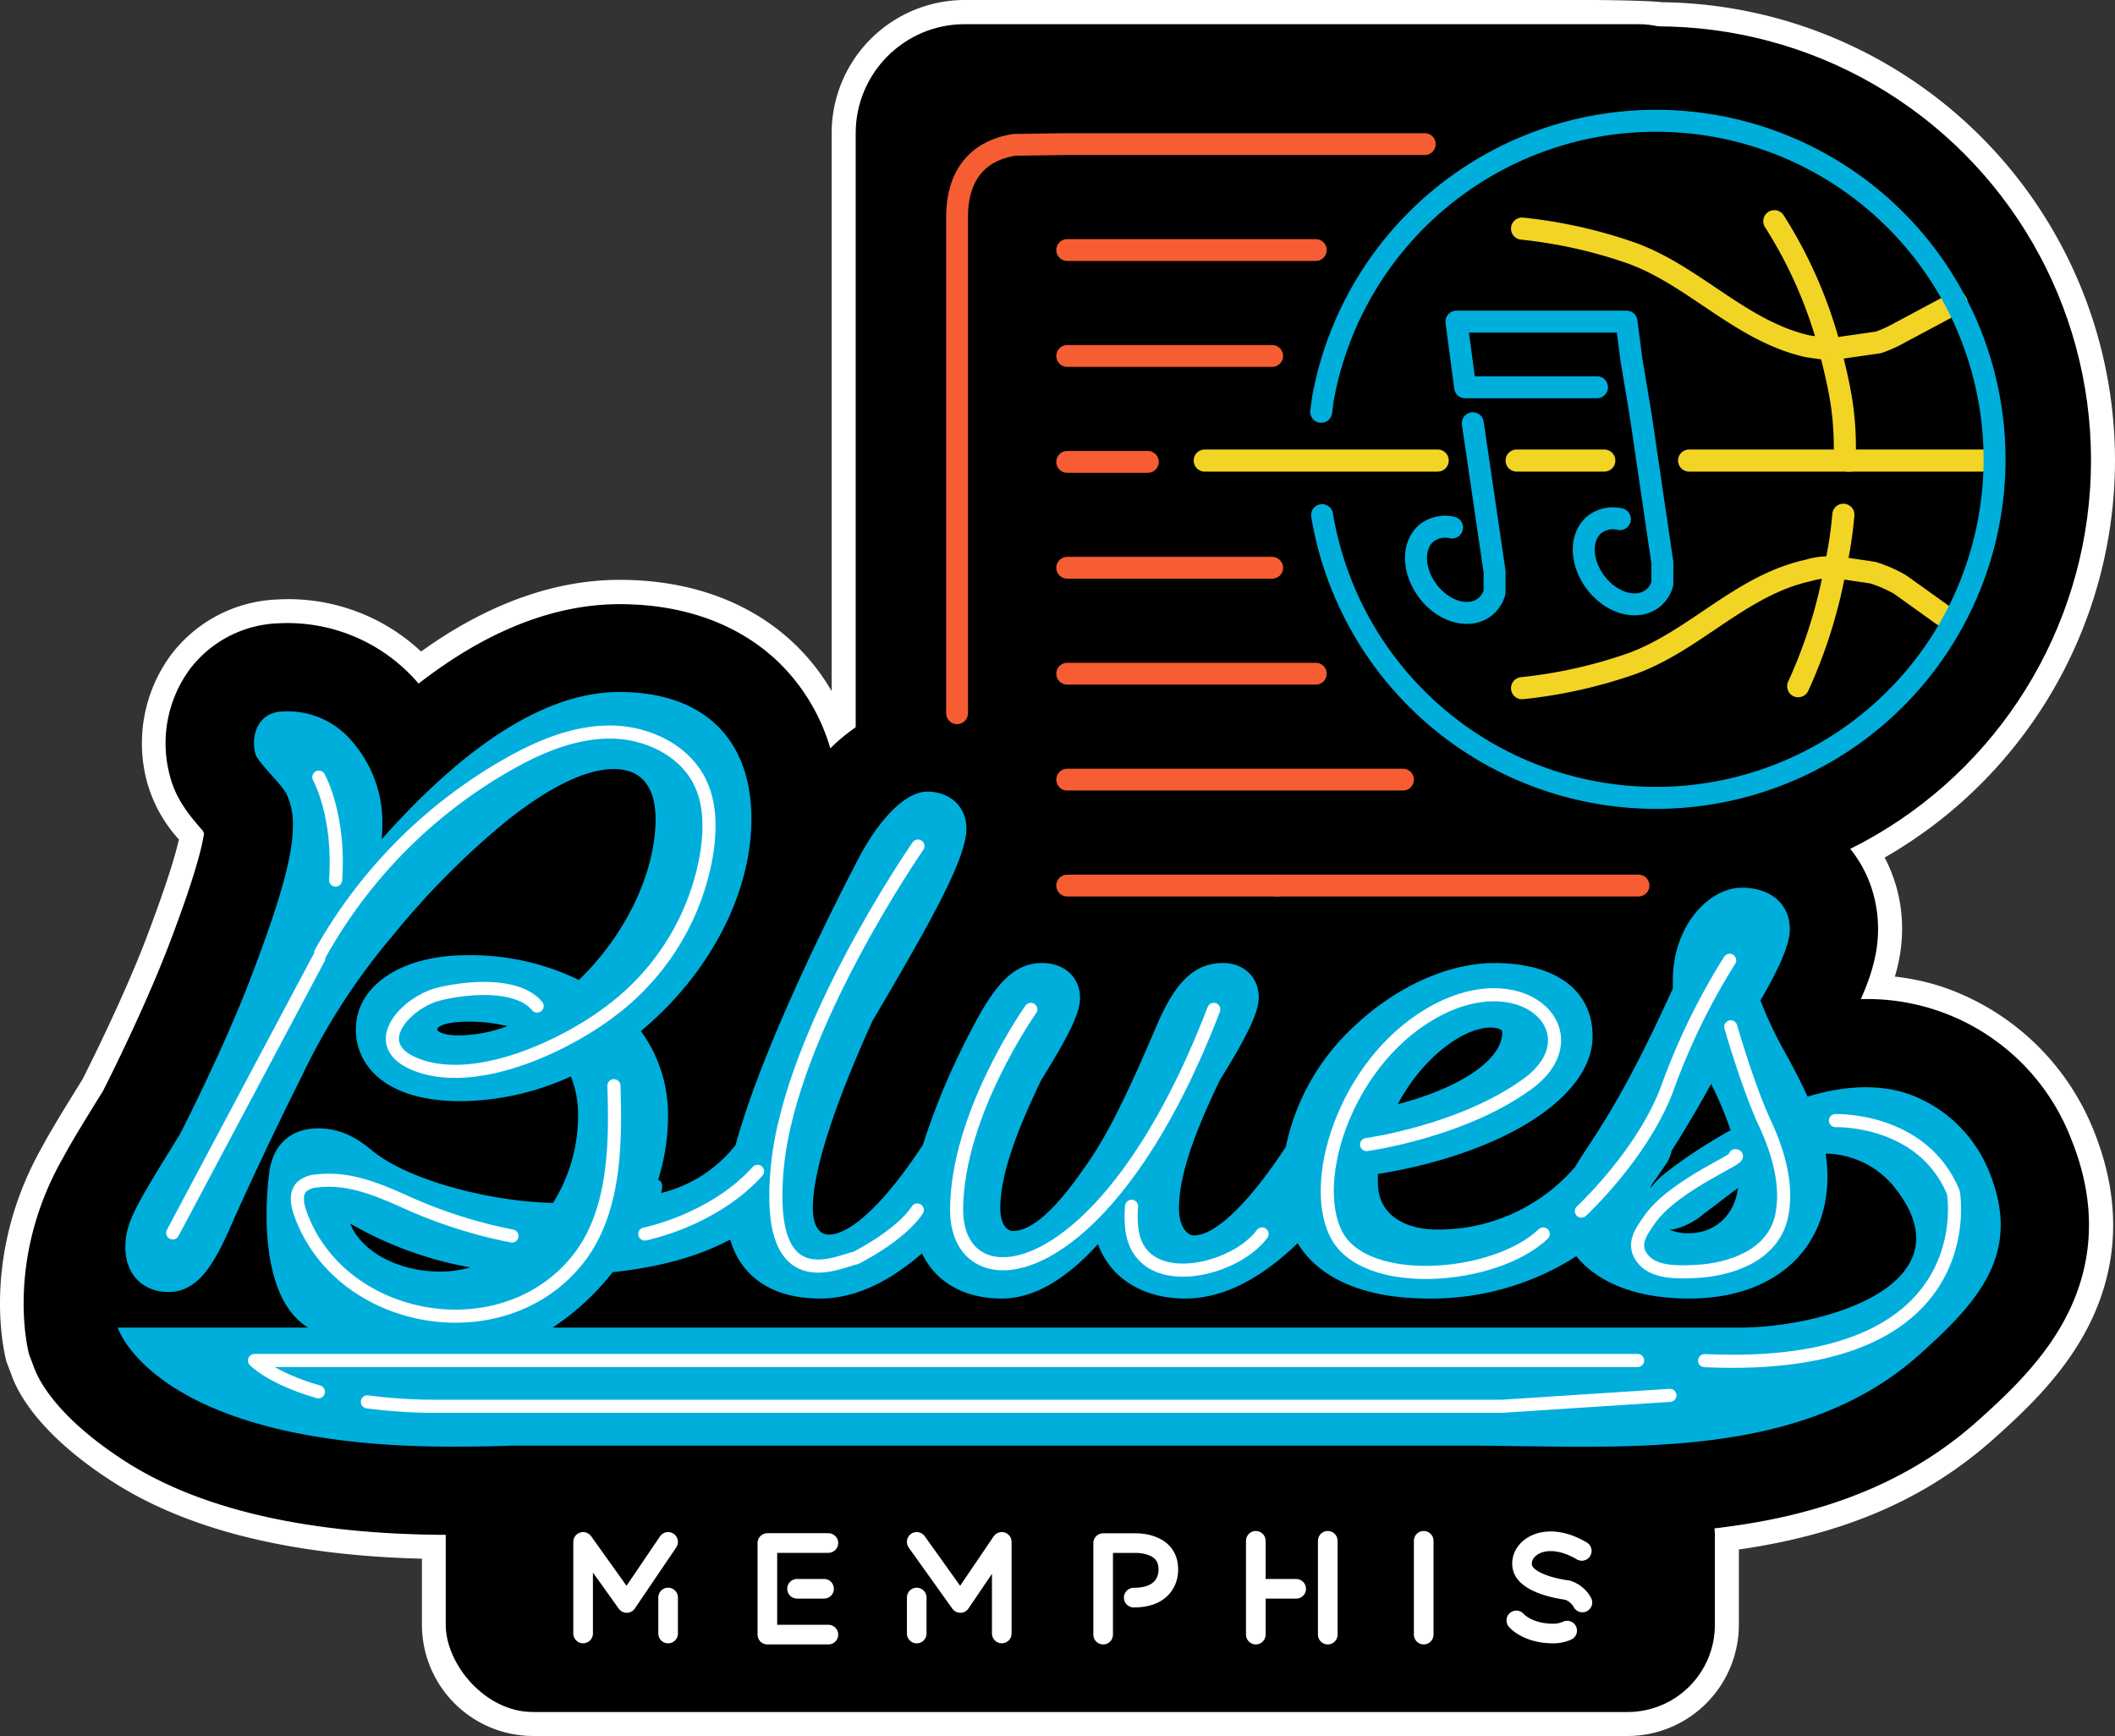 <svg xmlns="http://www.w3.org/2000/svg" id="Layer_1" width="427.683" height="351.04" data-name="Layer 1" version="1.1"><rect width="100%" height="100%" fill="#333333" stroke="none"/><defs id="defs4"><style id="style2">.cls-10,.cls-5,.cls-6,.cls-8,.cls-9{fill:none}.cls-5,.cls-6{stroke:#fff}.cls-10,.cls-5,.cls-6,.cls-7,.cls-8,.cls-9{stroke-linecap:round;stroke-linejoin:round}.cls-5{stroke-width:2.65px}.cls-6{stroke-width:3.97px}.cls-7,.cls-8{stroke:#f65d32;stroke-width:4.41px}.cls-9{stroke:#f2d425;stroke-width:4.47px}.cls-10{stroke:#00aedc;stroke-width:4.44px}</style></defs><path id="path170" d="M392.793 199.56a48.42 48.42 0 0 0-9.63-2.08 33.42 33.42 0 0 0 1.47-9.57 30.81 30.81 0 0 0-3.53-14.5 92.66 92.66 0 0 0 46.58-80.37A92.71 92.71 0 0 0 336.093.45c-3.3-.38-13.47-.45-13.58-.45h-127.44a26.93 26.93 0 0 0-26.9 26.9v112.86a43.47 43.47 0 0 0-7.4-9.45c-8.89-8.55-21.17-13.06-35.49-13.06-11.41 0-23.1 3.66-34.75 10.88q-2.67 1.67-5.39 3.61a39.23 39.23 0 0 0-29-10.52 28.33 28.33 0 0 0-21.66 11.33 30.11 30.11 0 0 0-4.75 25.58 28.54 28.54 0 0 0 6.44 11.62c-.9 4.07-3.12 10.77-6.61 20-3.85 10.1-9.89 22.62-12.92 28.57-3.42 5.51-6.12 9.87-8.23 13.78-12.61 22.42-7.37 42.26-7.14 43.09a3.09 3.09 0 0 0 .14.43l.83 2.18c1.13 3.41 5.37 12.09 20.54 21.83 15.17 9.74 36.06 14.89 62.54 15.56v13.39a22.51 22.51 0 0 0 22.44 22.46h221.36a22.52 22.52 0 0 0 22.5-22.49v-15.22c21.55-3.11 38-10.29 51.6-22.43 6.9-6.17 14.68-13.6 19.51-23.58 5.92-12.24 6.1-25.35.53-39a50.49 50.49 0 0 0-30.47-28.76" style="fill:#fff"/><rect id="rect172" width="256.64" height="53.36" x="90.133" y="292.83" rx="17.64"/><rect id="rect174" width="180.35" height="189.17" x="173.033" y="4.89" rx="22.05"/><circle id="circle176" cx="335.083" cy="93.08" r="87.75"/><path id="path178" d="M418.763 230.17a44.17 44.17 0 0 0-42.48-28.13c2.38-5.31 3.49-9.82 3.49-14.1 0-15-11.86-26.25-27.59-26.25-8.75 0-17.25 4.32-23.33 11.86a36.68 36.68 0 0 0-5.09 8.43c-6-3.36-13.26-5.07-21.59-5.07-11.17 0-23 4.14-33.39 11.7a25 25 0 0 0-21.39-11.7 27.69 27.69 0 0 0-18.74 7 25.51 25.51 0 0 0-16.82-6.93 31.63 31.63 0 0 0 1.5-9.3c0-14.21-11.33-25.35-25.8-25.35-6.93 0-13.67 3.1-19.63 9a39.88 39.88 0 0 0-10.49-17.45c-8-7.66-19.08-11.71-32.13-11.71-10.49 0-21.32 3.41-32.19 10.15a102.73 102.73 0 0 0-8.45 5.91 34.81 34.81 0 0 0-28.34-12.19 23.5 23.5 0 0 0-18 9.39 25.3 25.3 0 0 0-3.94 21.48c1.16 4.57 3.8 7.86 6.65 11.08l.24.52c-.85 6.12-5.63 18.71-7.23 22.91-4 10.41-10.16 23.24-13.22 29.23-3.45 5.57-6.16 9.94-8.21 13.74-11.81 20.95-6.72 39.46-6.72 39.46l.87 2.29c1 3.08 5.09 10.69 18.59 19.36 15.36 9.87 37.53 14.87 65.88 14.87 4.45 0 8.66-.07 12.52-.2h192.76c3.54 0 7.16.05 11 .1h.13c3.87.05 7.87.11 12 .11 28.31 0 57.64-2.8 80.36-23.12 6.56-5.87 13.94-12.9 18.38-22.09 5.26-10.91 5.42-22.69.4-35"/><path id="path180" d="M402.233 236.93a27.58 27.58 0 0 0-16.48-15.78c-6.55-2.14-13.55-1.41-20.24.6-1.35-3-2.88-5.86-4.35-8.58a81.25 81.25 0 0 1-5.18-10.86c4.15-7.17 5.94-11.5 5.94-14.4 0-5.1-3.83-8.4-9.74-8.4-6.58 0-13.91 7.68-13.91 18.7v1.66c-6.19 13.65-11 22.61-16.4 30.84-1.32 2-2.45 3.74-3.4 5.3a36.43 36.43 0 0 1-27.94 12.62c-5.76 0-11.91-2.5-11.91-9.52v-1.72c11.61-1.85 22.23-5.43 30.05-10.12 8.62-5.17 13.37-11.46 13.37-17.72 0-9.27-7.43-14.81-19.89-14.81-9.25 0-19.81 4.76-28.24 12.72a45.74 45.74 0 0 0-13.9 24.46c-7.49 11.4-14.24 17.9-18.61 17.9-1.14 0-3-1.49-3-5.49 0-7.59 4.18-17.35 8.27-25.92 6.52-10.47 7.86-14.28 7.86-16.77 0-4-3-6.9-7.2-6.9-5.72 0-9.62 3.68-13.46 12.69-3.68 8.58-8.71 20.33-14 27.87-4.38 6.35-10.06 13.63-15.1 13.63-.86 0-2.5-1-2.5-4.6 0-7.59 4.17-17.35 8.27-25.92 5.79-9.31 7.85-13.66 7.85-16.62 0-4.15-3.14-7.05-7.64-7.05-5.44 0-9.36 3.73-14.45 13.76a142 142 0 0 0-9.68 23c-7.44 11.38-14.51 18.15-19 18.15-2.94 0-3.26-3.74-3.26-5.35 0-7.31 4-20 12-37.73l.58-1c11.16-19 18.48-31.93 18.48-38 0-4.41-3.26-7.49-7.94-7.49-4.23 0-9.59 5.27-14 13.75-5.07 9.72-19.36 38-24.73 57.7a27.27 27.27 0 0 1-15.05 9.7c.42-1.56.15-2.39-.62-2.66a43.1 43.1 0 0 0 2-12.93 28.73 28.73 0 0 0-5.49-17.15c13.83-11.48 22.35-27.74 22.35-42.86 0-16.33-9.75-25.7-26.75-25.7-14.3 0-30.43 10-48 29.77.08-1 .13-2.09.13-3.17a24.9 24.9 0 0 0-6-16.46 17 17 0 0 0-14.31-6.19c-4.56.19-6.42 4.43-5.36 8.61.41 1.57 6.06 7 5.9 7.56l-.2.73.3-.82a14.37 14.37 0 0 1 1.58 7c0 6.93-3.41 17.32-8.53 30.79-4.63 12.16-11.9 26.91-14.35 31.68-9.33 15-11 18-11 22.83 0 5.38 3.5 9 8.69 9 5.63 0 8.92-4.9 12.41-12.83s9-19.67 14.47-30.59a130.31 130.31 0 0 1 18.56-28.72 162.09 162.09 0 0 1 23.05-23.2c8.58-6.81 16-10.41 21.56-10.41 7 0 8.47 5.5 8.47 10.11 0 10.82-6.05 23.45-15.51 32.54a49.93 49.93 0 0 0-22.67-5c-13.2 0-22.42 6.15-22.42 15 0 7 5.57 14.51 21.23 14.51a54.53 54.53 0 0 0 22.23-5 20 20 0 0 1 1.47 7.85 33.16 33.16 0 0 1-5.06 17.72c-11.89-.2-29-4.27-36.77-10.72-3.54-3-6.88-4.35-10.83-4.35-2.68 0-8.51.92-9.78 8.69v.25c0 .24-.07.49-.1.74-.54 4.64-2.22 24.34 7.95 30.61h-38.5s7.5 24.07 67.48 24.07c4.51 0 8.56-.07 12.21-.2h193c30.4 0 67 3.61 91.58-18.36 12.36-11.04 20.82-20.74 14.16-37.04m-100.8-29.14c.24 0 2.35 0 2.35 1 0 5.49-8.51 11.22-21.13 14.49 4.97-9.39 13.23-15.49 18.78-15.49m-208.69 1.58c-3 0-4.3-.76-4.3-1.16 0-.8 2-1.61 6.39-1.61a32.05 32.05 0 0 1 7.77.9 28.55 28.55 0 0 1-9.86 1.87m241.22 30.24c1-1.39 2-2.84 3-4.35a7.47 7.47 0 0 0 1.06-2.56c2.87-4.5 5.5-9 8-13.52a73.82 73.82 0 0 1 3.93 9.37 101.91 101.91 0 0 0-13 8.5 17.11 17.11 0 0 0-3.26 3.27c.07-.22.16-.46.27-.71m17.48.63c-.68 5.46-4.6 9.14-10 9.14a10.13 10.13 0 0 1-3.85-.71 7.18 7.18 0 0 0 1-.11 15 15 0 0 0 6-3.16c2.31-1.69 4.55-3.48 6.85-5.16m-256.33 16.05a22.5 22.5 0 0 1-6.1.85c-8.56 0-16-4.12-18.21-9.73a74.68 74.68 0 0 0 24.31 8.88m256.57 12.17h-239.93a52.19 52.19 0 0 0 12.14-11.21c9.4-1 17.25-3.13 23.76-6.59 2.25 7.66 8.62 11.92 18.23 11.92 7.55 0 14.57-3.93 20.56-9.14a15.33 15.33 0 0 0 3.08 4.37c3.16 3.12 7.68 4.77 13.08 4.77 6.28 0 12.8-3.71 19.43-11 2.47 6.82 9 11 17.6 11 8.41 0 16.15-4.78 22.76-11.18 4.45 7.22 13.58 11.18 26.5 11.18a54.28 54.28 0 0 0 28.14-7.5c.57-.34 1.15-.7 1.71-1.07 4 4.95 11.42 8.57 22.84 8.57 17 0 27.95-9.68 27.95-24.66a29.77 29.77 0 0 0-.37-4.65 18.26 18.26 0 0 1 13.42 6.2c16.63 19.82-13.03 28.99-30.9 28.99" style="fill:#00aedc"/><path id="line182" d="m64.473 193.75-29.55 55.56" class="cls-5" style="fill:none;stroke:#fff;stroke-width:2.65px;stroke-linecap:round;stroke-linejoin:round"/><path id="path184" d="M64.473 157.15s4.33 7.7 3.39 20.8" class="cls-5" style="fill:none;stroke:#fff;stroke-width:2.65px;stroke-linecap:round;stroke-linejoin:round"/><path id="path186" d="M64.873 192.64a100.16 100.16 0 0 1 37.86-38.07c6.35-3.6 13.34-6.55 20.64-6.54 7.3.01 14.94 3.55 18.16 10.1 2.16 4.4 2.12 9.57 1.38 14.42a50 50 0 0 1-19.47 31.94c-9.35 7.11-27.1 15.36-39.05 10.88-10.57-4-2.21-12.65 4.17-14.3 5.27-1.37 16-2.52 20.05 2.36" class="cls-5" style="fill:none;stroke:#fff;stroke-width:2.65px;stroke-linecap:round;stroke-linejoin:round"/><path id="path188" d="M124.143 219.55c.4 12 .26 26-7.64 35.55-15.38 18.61-47.9 12.62-55.8-9.82-.61-1.74-1-3.9.27-5.24a4.81 4.81 0 0 1 3-1.22c6.48-.85 12.56 1.77 18.32 4.36a97.57 97.57 0 0 0 21.23 6.76" class="cls-5" style="fill:none;stroke:#fff;stroke-width:2.65px;stroke-linecap:round;stroke-linejoin:round"/><path id="path190" d="M185.623 171.09s-25.69 37-28.42 64.73c-2.73 27.73 12.72 19 15.81 18.57 0 0 8.95-4.42 12.48-9.71" class="cls-5" style="fill:none;stroke:#fff;stroke-width:2.65px;stroke-linecap:round;stroke-linejoin:round"/><path id="path192" d="M208.443 204.11s-15 21.17-15 40.57 30 16.76 52-40.57" class="cls-5" style="fill:none;stroke:#fff;stroke-width:2.65px;stroke-linecap:round;stroke-linejoin:round"/><path id="path194" d="M228.823 243.93a23.18 23.18 0 0 0 0 4.08c1.18 13.64 20.62 9.3 26.38 1.52" class="cls-5" style="fill:none;stroke:#fff;stroke-width:2.65px;stroke-linecap:round;stroke-linejoin:round"/><path id="path196" d="M276.343 231.45s19.41-2.64 32.64-12.34 0-24.26-18.08-15c-18.08 9.26-26.46 34-20.73 45.42 5.73 11.42 32.19 9.26 41.89 0" class="cls-5" style="fill:none;stroke:#fff;stroke-width:2.65px;stroke-linecap:round;stroke-linejoin:round"/><path id="path198" d="M319.783 244.9s12.84-11.86 17.64-25.57a133.69 133.69 0 0 1 12.34-25.14" class="cls-5" style="fill:none;stroke:#fff;stroke-width:2.65px;stroke-linecap:round;stroke-linejoin:round"/><path id="path200" d="M349.983 207.64s3.53 12.35 7.06 19.84c2.58 5.56 4.58 12.49 3.18 18.63-1.81 7.79-10.23 10.64-17.36 11-3.22.14-8 .36-10.41-2.25-2.68-3-.74-5.61 1.22-8.38 5.06-7.14 19.64-12.71 17.2-12.79" class="cls-5" style="fill:none;stroke:#fff;stroke-width:2.65px;stroke-linecap:round;stroke-linejoin:round"/><path id="path202" d="M74.293 283.47a104.41 104.41 0 0 0 14.21.9h215.18l34-2.21" class="cls-5" style="fill:none;stroke:#fff;stroke-width:2.65px;stroke-linecap:round;stroke-linejoin:round"/><path id="path204" d="M331.143 275.11H51.463s3.44 3.62 12.92 6.33" class="cls-5" style="fill:none;stroke:#fff;stroke-width:2.65px;stroke-linecap:round;stroke-linejoin:round"/><path id="path206" d="M371.153 226.6s17.6-.6 23.85 14.54c0 0 6.58 36.61-50.31 34" class="cls-5" style="fill:none;stroke:#fff;stroke-width:2.65px;stroke-linecap:round;stroke-linejoin:round"/><path id="path208" d="M130.393 249.53s13.76-2.68 22.8-12.67" class="cls-5" style="fill:none;stroke:#fff;stroke-width:2.65px;stroke-linecap:round;stroke-linejoin:round"/><path id="line210" d="M135.103 323.04v7.28" class="cls-6" style="fill:none;stroke:#fff;stroke-width:3.97px;stroke-linecap:round;stroke-linejoin:round"/><path id="polyline212" d="M397.29 515.27v-18.52l8.82 12.35 8.37-12.35" class="cls-6" style="fill:none;stroke:#fff;stroke-width:3.97px;stroke-linecap:round;stroke-linejoin:round" transform="translate(-279.377 -184.96)"/><path id="polyline214" d="m464.75 496.75 8.82 12.35 8.38-12.35v18.52" class="cls-6" style="fill:none;stroke:#fff;stroke-width:3.97px;stroke-linecap:round;stroke-linejoin:round" transform="translate(-279.377 -184.96)"/><path id="line216" d="M185.373 330.32v-7.28" class="cls-6" style="fill:none;stroke:#fff;stroke-width:3.97px;stroke-linecap:round;stroke-linejoin:round"/><path id="polyline218" d="M446.89 515.5h-12.34v-18.52h12.34" class="cls-6" style="fill:none;stroke:#fff;stroke-width:3.97px;stroke-linecap:round;stroke-linejoin:round" transform="translate(-279.377 -184.96)"/><path id="line220" d="M161.173 321.27h5.46" class="cls-6" style="fill:none;stroke:#fff;stroke-width:3.97px;stroke-linecap:round;stroke-linejoin:round"/><path id="path222" d="M223.073 330.54v-18.5h6.18s7-.45 7 5.29c0 0 .44 5.73-7 5.73h.09" class="cls-6" style="fill:none;stroke:#fff;stroke-width:3.97px;stroke-linecap:round;stroke-linejoin:round"/><path id="line224" d="M253.943 311.57v18.97" class="cls-6" style="fill:none;stroke:#fff;stroke-width:3.97px;stroke-linecap:round;stroke-linejoin:round"/><path id="line226" d="M268.493 311.57v18.97" class="cls-6" style="fill:none;stroke:#fff;stroke-width:3.97px;stroke-linecap:round;stroke-linejoin:round"/><path id="line228" d="M254.383 321.28h7.72" class="cls-6" style="fill:none;stroke:#fff;stroke-width:3.97px;stroke-linecap:round;stroke-linejoin:round"/><path id="line230" d="M287.893 311.57v18.97" class="cls-6" style="fill:none;stroke:#fff;stroke-width:3.97px;stroke-linecap:round;stroke-linejoin:round"/><path id="path232" d="M319.983 324.04a5.32 5.32 0 0 0-3-2.49s-8.34-.94-9.13-4.66c-.79-3.72 4.51-7.69 12-3.28" class="cls-6" style="fill:none;stroke:#fff;stroke-width:3.97px;stroke-linecap:round;stroke-linejoin:round"/><path id="path234" d="M306.623 327.67s2.21 2.65 7.5 2.65a6.92 6.92 0 0 0 2.78-.59" class="cls-6" style="fill:none;stroke:#fff;stroke-width:3.97px;stroke-linecap:round;stroke-linejoin:round"/><path id="line236" d="M283.703 157.65h-67.9" class="cls-7" style="stroke:#f65d32;stroke-width:4.41px;stroke-linecap:round;stroke-linejoin:round"/><path id="line238" d="M258.243 179.07h-42.44" class="cls-8" style="fill:none;stroke:#f65d32;stroke-width:4.41px;stroke-linecap:round;stroke-linejoin:round"/><path id="line240" d="M331.333 179.07h-73.09" class="cls-8" style="fill:none;stroke:#f65d32;stroke-width:4.41px;stroke-linecap:round;stroke-linejoin:round"/><path id="line242" d="M266.073 136.23h-50.27" class="cls-7" style="stroke:#f65d32;stroke-width:4.41px;stroke-linecap:round;stroke-linejoin:round"/><path id="line244" d="M257.253 114.81h-41.45" class="cls-7" style="stroke:#f65d32;stroke-width:4.41px;stroke-linecap:round;stroke-linejoin:round"/><path id="line246" d="M232.113 93.4h-16.31" class="cls-7" style="stroke:#f65d32;stroke-width:4.41px;stroke-linecap:round;stroke-linejoin:round"/><path id="line248" d="M257.253 71.98h-41.45" class="cls-7" style="stroke:#f65d32;stroke-width:4.41px;stroke-linecap:round;stroke-linejoin:round"/><path id="line250" d="M266.073 50.56h-50.27" class="cls-7" style="stroke:#f65d32;stroke-width:4.41px;stroke-linecap:round;stroke-linejoin:round"/><path id="path252" d="M193.533 144.23V43.92c0-11.29 7.27-14 11.61-14.63l10.66-.15h72.31" class="cls-8" style="fill:none;stroke:#f65d32;stroke-width:4.41px;stroke-linecap:round;stroke-linejoin:round"/><path id="path254" d="M373.043 92.83c.16-8.1-.63-13.06-3-22.17l-4.42-.62c-13.51-3-22.81-14.12-35.55-18.81a97.2 97.2 0 0 0-22.29-5" class="cls-9" style="fill:none;stroke:#f2d425;stroke-width:4.47px;stroke-linecap:round;stroke-linejoin:round"/><path id="path256" d="m392.853 124.38-8.64-6.19a27.26 27.26 0 0 0-5.49-2.39l-7.58-1.12a82.61 82.61 0 0 0 1.61-10.59" class="cls-9" style="fill:none;stroke:#f2d425;stroke-width:4.47px;stroke-linecap:round;stroke-linejoin:round"/><path id="path258" d="M307.783 139.16a97.22 97.22 0 0 0 22.29-5c12.74-4.68 22-15.83 35.55-18.8a14.81 14.81 0 0 1 5-.63" class="cls-9" style="fill:none;stroke:#f2d425;stroke-width:4.47px;stroke-linecap:round;stroke-linejoin:round"/><path id="path260" d="m395.623 61.16-11.36 6.07a27.64 27.64 0 0 1-4.39 2l-9.78 1.41a91.17 91.17 0 0 0-11.3-25.91" class="cls-9" style="fill:none;stroke:#f2d425;stroke-width:4.47px;stroke-linecap:round;stroke-linejoin:round"/><path id="path262" d="M371.143 114.68a99.53 99.53 0 0 1-7.52 24.08" class="cls-9" style="fill:none;stroke:#f2d425;stroke-width:4.47px;stroke-linecap:round;stroke-linejoin:round"/><path id="line264" d="M373.623 93.13h28.05" class="cls-9" style="fill:none;stroke:#f2d425;stroke-width:4.47px;stroke-linecap:round;stroke-linejoin:round"/><path id="line266" d="M341.563 93.13h32.57" class="cls-9" style="fill:none;stroke:#f2d425;stroke-width:4.47px;stroke-linecap:round;stroke-linejoin:round"/><path id="line268" d="M306.683 93.13h17.73" class="cls-9" style="fill:none;stroke:#f2d425;stroke-width:4.47px;stroke-linecap:round;stroke-linejoin:round"/><path id="line270" d="M243.613 93.13h47.11" class="cls-9" style="fill:none;stroke:#f2d425;stroke-width:4.47px;stroke-linecap:round;stroke-linejoin:round"/><path id="path272" d="M267.343 104.17a68.46 68.46 0 1 0 .17-23.55l-.35 2.65" class="cls-10" style="fill:none;stroke:#00aedc;stroke-width:4.44px;stroke-linecap:round;stroke-linejoin:round"/><path id="path274" d="M322.933 78.31h-26.66l-1.76-13.27h34.39l1 7.73 1.84 11 4.41 30v4.27a5.72 5.72 0 0 1-2 3c-3.12 2.4-8.25 1-11.45-3.19-3.2-4.19-3.26-9.48-.14-11.88a6.12 6.12 0 0 1 5-1" class="cls-10" style="fill:none;stroke:#00aedc;stroke-width:4.44px;stroke-linecap:round;stroke-linejoin:round"/><path id="path276" d="m297.823 85.59 4.4 30v4.18a5.84 5.84 0 0 1-2 3c-3.13 2.4-8.25 1-11.45-3.2-3.2-4.2-3.25-9.53-.15-11.9a6.15 6.15 0 0 1 5-1" class="cls-10" style="fill:none;stroke:#00aedc;stroke-width:4.44px;stroke-linecap:round;stroke-linejoin:round"/></svg>